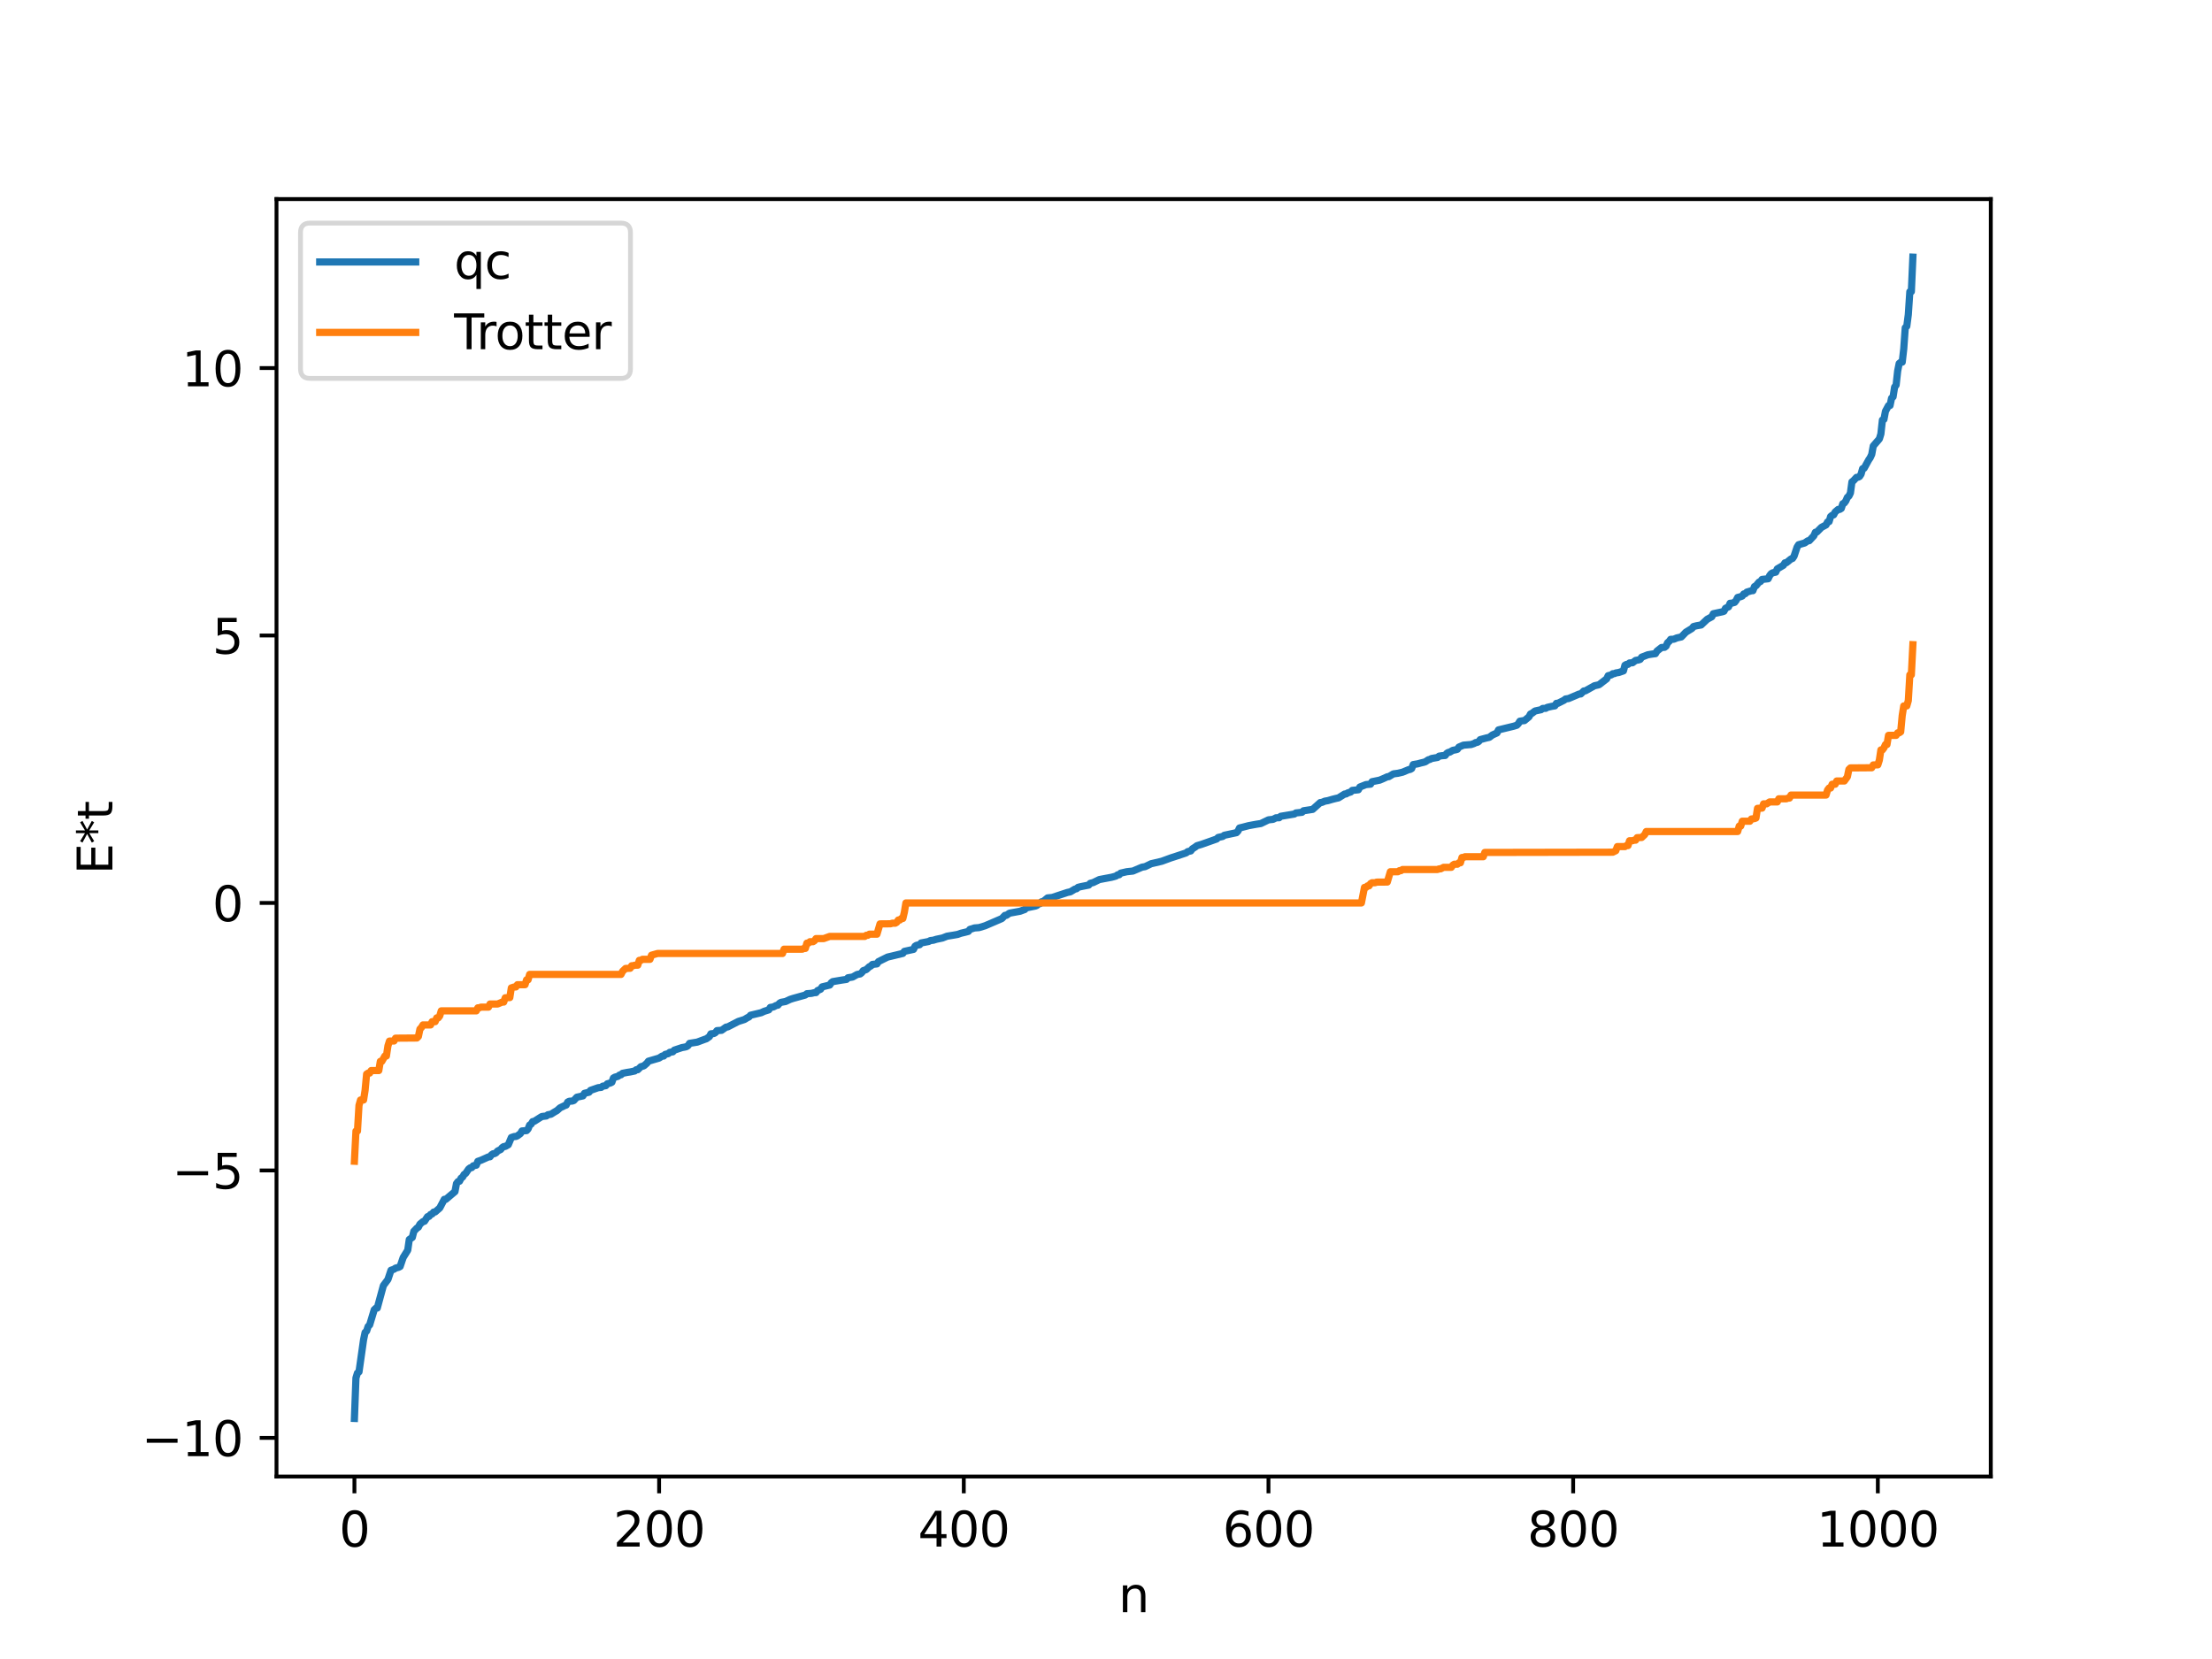<?xml version="1.0" encoding="utf-8" standalone="no"?>
<!DOCTYPE svg PUBLIC "-//W3C//DTD SVG 1.1//EN"
  "http://www.w3.org/Graphics/SVG/1.1/DTD/svg11.dtd">
<svg xmlns:xlink="http://www.w3.org/1999/xlink" width="460.8pt" height="345.6pt" viewBox="0 0 460.8 345.6" xmlns="http://www.w3.org/2000/svg" version="1.1">
 <defs>
  <style type="text/css">*{stroke-linejoin: round; stroke-linecap: butt}</style>
 </defs>
 <g id="figure_1">
  <g id="patch_1">
   <path d="M 0 345.6 
L 460.8 345.6 
L 460.8 0 
L 0 0 
z
" style="fill: #ffffff"/>
  </g>
  <g id="axes_1">
   <g id="patch_2">
    <path d="M 57.6 307.584 
L 414.72 307.584 
L 414.72 41.472 
L 57.6 41.472 
z
" style="fill: #ffffff"/>
   </g>
   <g id="matplotlib.axis_1">
    <g id="xtick_1">
     <g id="line2d_1">
      <defs>
       <path id="m1e0aeabf2f" d="M 0 0 
L 0 3.5 
" style="stroke: #000000; stroke-width: 0.8"/>
      </defs>
      <g>
       <use xlink:href="#m1e0aeabf2f" x="73.833" y="307.584" style="stroke: #000000; stroke-width: 0.8"/>
      </g>
     </g>
     <g id="text_1">
      <!-- 0 -->
      <g transform="translate(70.651 322.182) scale(0.1 -0.1)">
       <defs>
        <path id="DejaVuSans-30" d="M 2034 4250 
Q 1547 4250 1301 3770 
Q 1056 3291 1056 2328 
Q 1056 1369 1301 889 
Q 1547 409 2034 409 
Q 2525 409 2770 889 
Q 3016 1369 3016 2328 
Q 3016 3291 2770 3770 
Q 2525 4250 2034 4250 
z
M 2034 4750 
Q 2819 4750 3233 4129 
Q 3647 3509 3647 2328 
Q 3647 1150 3233 529 
Q 2819 -91 2034 -91 
Q 1250 -91 836 529 
Q 422 1150 422 2328 
Q 422 3509 836 4129 
Q 1250 4750 2034 4750 
z
" transform="scale(0.016)"/>
       </defs>
       <use xlink:href="#DejaVuSans-30"/>
      </g>
     </g>
    </g>
    <g id="xtick_2">
     <g id="line2d_2">
      <g>
       <use xlink:href="#m1e0aeabf2f" x="137.304" y="307.584" style="stroke: #000000; stroke-width: 0.8"/>
      </g>
     </g>
     <g id="text_2">
      <!-- 200 -->
      <g transform="translate(127.76 322.182) scale(0.1 -0.1)">
       <defs>
        <path id="DejaVuSans-32" d="M 1228 531 
L 3431 531 
L 3431 0 
L 469 0 
L 469 531 
Q 828 903 1448 1529 
Q 2069 2156 2228 2338 
Q 2531 2678 2651 2914 
Q 2772 3150 2772 3378 
Q 2772 3750 2511 3984 
Q 2250 4219 1831 4219 
Q 1534 4219 1204 4116 
Q 875 4013 500 3803 
L 500 4441 
Q 881 4594 1212 4672 
Q 1544 4750 1819 4750 
Q 2544 4750 2975 4387 
Q 3406 4025 3406 3419 
Q 3406 3131 3298 2873 
Q 3191 2616 2906 2266 
Q 2828 2175 2409 1742 
Q 1991 1309 1228 531 
z
" transform="scale(0.016)"/>
       </defs>
       <use xlink:href="#DejaVuSans-32"/>
       <use xlink:href="#DejaVuSans-30" x="63.623"/>
       <use xlink:href="#DejaVuSans-30" x="127.246"/>
      </g>
     </g>
    </g>
    <g id="xtick_3">
     <g id="line2d_3">
      <g>
       <use xlink:href="#m1e0aeabf2f" x="200.775" y="307.584" style="stroke: #000000; stroke-width: 0.8"/>
      </g>
     </g>
     <g id="text_3">
      <!-- 400 -->
      <g transform="translate(191.231 322.182) scale(0.1 -0.1)">
       <defs>
        <path id="DejaVuSans-34" d="M 2419 4116 
L 825 1625 
L 2419 1625 
L 2419 4116 
z
M 2253 4666 
L 3047 4666 
L 3047 1625 
L 3713 1625 
L 3713 1100 
L 3047 1100 
L 3047 0 
L 2419 0 
L 2419 1100 
L 313 1100 
L 313 1709 
L 2253 4666 
z
" transform="scale(0.016)"/>
       </defs>
       <use xlink:href="#DejaVuSans-34"/>
       <use xlink:href="#DejaVuSans-30" x="63.623"/>
       <use xlink:href="#DejaVuSans-30" x="127.246"/>
      </g>
     </g>
    </g>
    <g id="xtick_4">
     <g id="line2d_4">
      <g>
       <use xlink:href="#m1e0aeabf2f" x="264.246" y="307.584" style="stroke: #000000; stroke-width: 0.8"/>
      </g>
     </g>
     <g id="text_4">
      <!-- 600 -->
      <g transform="translate(254.702 322.182) scale(0.1 -0.1)">
       <defs>
        <path id="DejaVuSans-36" d="M 2113 2584 
Q 1688 2584 1439 2293 
Q 1191 2003 1191 1497 
Q 1191 994 1439 701 
Q 1688 409 2113 409 
Q 2538 409 2786 701 
Q 3034 994 3034 1497 
Q 3034 2003 2786 2293 
Q 2538 2584 2113 2584 
z
M 3366 4563 
L 3366 3988 
Q 3128 4100 2886 4159 
Q 2644 4219 2406 4219 
Q 1781 4219 1451 3797 
Q 1122 3375 1075 2522 
Q 1259 2794 1537 2939 
Q 1816 3084 2150 3084 
Q 2853 3084 3261 2657 
Q 3669 2231 3669 1497 
Q 3669 778 3244 343 
Q 2819 -91 2113 -91 
Q 1303 -91 875 529 
Q 447 1150 447 2328 
Q 447 3434 972 4092 
Q 1497 4750 2381 4750 
Q 2619 4750 2861 4703 
Q 3103 4656 3366 4563 
z
" transform="scale(0.016)"/>
       </defs>
       <use xlink:href="#DejaVuSans-36"/>
       <use xlink:href="#DejaVuSans-30" x="63.623"/>
       <use xlink:href="#DejaVuSans-30" x="127.246"/>
      </g>
     </g>
    </g>
    <g id="xtick_5">
     <g id="line2d_5">
      <g>
       <use xlink:href="#m1e0aeabf2f" x="327.717" y="307.584" style="stroke: #000000; stroke-width: 0.8"/>
      </g>
     </g>
     <g id="text_5">
      <!-- 800 -->
      <g transform="translate(318.173 322.182) scale(0.1 -0.1)">
       <defs>
        <path id="DejaVuSans-38" d="M 2034 2216 
Q 1584 2216 1326 1975 
Q 1069 1734 1069 1313 
Q 1069 891 1326 650 
Q 1584 409 2034 409 
Q 2484 409 2743 651 
Q 3003 894 3003 1313 
Q 3003 1734 2745 1975 
Q 2488 2216 2034 2216 
z
M 1403 2484 
Q 997 2584 770 2862 
Q 544 3141 544 3541 
Q 544 4100 942 4425 
Q 1341 4750 2034 4750 
Q 2731 4750 3128 4425 
Q 3525 4100 3525 3541 
Q 3525 3141 3298 2862 
Q 3072 2584 2669 2484 
Q 3125 2378 3379 2068 
Q 3634 1759 3634 1313 
Q 3634 634 3220 271 
Q 2806 -91 2034 -91 
Q 1263 -91 848 271 
Q 434 634 434 1313 
Q 434 1759 690 2068 
Q 947 2378 1403 2484 
z
M 1172 3481 
Q 1172 3119 1398 2916 
Q 1625 2713 2034 2713 
Q 2441 2713 2670 2916 
Q 2900 3119 2900 3481 
Q 2900 3844 2670 4047 
Q 2441 4250 2034 4250 
Q 1625 4250 1398 4047 
Q 1172 3844 1172 3481 
z
" transform="scale(0.016)"/>
       </defs>
       <use xlink:href="#DejaVuSans-38"/>
       <use xlink:href="#DejaVuSans-30" x="63.623"/>
       <use xlink:href="#DejaVuSans-30" x="127.246"/>
      </g>
     </g>
    </g>
    <g id="xtick_6">
     <g id="line2d_6">
      <g>
       <use xlink:href="#m1e0aeabf2f" x="391.188" y="307.584" style="stroke: #000000; stroke-width: 0.8"/>
      </g>
     </g>
     <g id="text_6">
      <!-- 1000 -->
      <g transform="translate(378.463 322.182) scale(0.1 -0.1)">
       <defs>
        <path id="DejaVuSans-31" d="M 794 531 
L 1825 531 
L 1825 4091 
L 703 3866 
L 703 4441 
L 1819 4666 
L 2450 4666 
L 2450 531 
L 3481 531 
L 3481 0 
L 794 0 
L 794 531 
z
" transform="scale(0.016)"/>
       </defs>
       <use xlink:href="#DejaVuSans-31"/>
       <use xlink:href="#DejaVuSans-30" x="63.623"/>
       <use xlink:href="#DejaVuSans-30" x="127.246"/>
       <use xlink:href="#DejaVuSans-30" x="190.869"/>
      </g>
     </g>
    </g>
    <g id="text_7">
     <!-- n -->
     <g transform="translate(232.991 335.861) scale(0.1 -0.1)">
      <defs>
       <path id="DejaVuSans-6e" d="M 3513 2113 
L 3513 0 
L 2938 0 
L 2938 2094 
Q 2938 2591 2744 2837 
Q 2550 3084 2163 3084 
Q 1697 3084 1428 2787 
Q 1159 2491 1159 1978 
L 1159 0 
L 581 0 
L 581 3500 
L 1159 3500 
L 1159 2956 
Q 1366 3272 1645 3428 
Q 1925 3584 2291 3584 
Q 2894 3584 3203 3211 
Q 3513 2838 3513 2113 
z
" transform="scale(0.016)"/>
      </defs>
      <use xlink:href="#DejaVuSans-6e"/>
     </g>
    </g>
   </g>
   <g id="matplotlib.axis_2">
    <g id="ytick_1">
     <g id="line2d_7">
      <defs>
       <path id="me491fd7211" d="M 0 0 
L -3.5 0 
" style="stroke: #000000; stroke-width: 0.8"/>
      </defs>
      <g>
       <use xlink:href="#me491fd7211" x="57.6" y="299.536" style="stroke: #000000; stroke-width: 0.8"/>
      </g>
     </g>
     <g id="text_8">
      <!-- −10 -->
      <g transform="translate(29.495 303.336) scale(0.1 -0.1)">
       <defs>
        <path id="DejaVuSans-2212" d="M 678 2272 
L 4684 2272 
L 4684 1741 
L 678 1741 
L 678 2272 
z
" transform="scale(0.016)"/>
       </defs>
       <use xlink:href="#DejaVuSans-2212"/>
       <use xlink:href="#DejaVuSans-31" x="83.789"/>
       <use xlink:href="#DejaVuSans-30" x="147.412"/>
      </g>
     </g>
    </g>
    <g id="ytick_2">
     <g id="line2d_8">
      <g>
       <use xlink:href="#me491fd7211" x="57.6" y="243.82" style="stroke: #000000; stroke-width: 0.8"/>
      </g>
     </g>
     <g id="text_9">
      <!-- −5 -->
      <g transform="translate(35.858 247.619) scale(0.1 -0.1)">
       <defs>
        <path id="DejaVuSans-35" d="M 691 4666 
L 3169 4666 
L 3169 4134 
L 1269 4134 
L 1269 2991 
Q 1406 3038 1543 3061 
Q 1681 3084 1819 3084 
Q 2600 3084 3056 2656 
Q 3513 2228 3513 1497 
Q 3513 744 3044 326 
Q 2575 -91 1722 -91 
Q 1428 -91 1123 -41 
Q 819 9 494 109 
L 494 744 
Q 775 591 1075 516 
Q 1375 441 1709 441 
Q 2250 441 2565 725 
Q 2881 1009 2881 1497 
Q 2881 1984 2565 2268 
Q 2250 2553 1709 2553 
Q 1456 2553 1204 2497 
Q 953 2441 691 2322 
L 691 4666 
z
" transform="scale(0.016)"/>
       </defs>
       <use xlink:href="#DejaVuSans-2212"/>
       <use xlink:href="#DejaVuSans-35" x="83.789"/>
      </g>
     </g>
    </g>
    <g id="ytick_3">
     <g id="line2d_9">
      <g>
       <use xlink:href="#me491fd7211" x="57.6" y="188.103" style="stroke: #000000; stroke-width: 0.8"/>
      </g>
     </g>
     <g id="text_10">
      <!-- 0 -->
      <g transform="translate(44.237 191.903) scale(0.1 -0.1)">
       <use xlink:href="#DejaVuSans-30"/>
      </g>
     </g>
    </g>
    <g id="ytick_4">
     <g id="line2d_10">
      <g>
       <use xlink:href="#me491fd7211" x="57.6" y="132.387" style="stroke: #000000; stroke-width: 0.8"/>
      </g>
     </g>
     <g id="text_11">
      <!-- 5 -->
      <g transform="translate(44.237 136.186) scale(0.1 -0.1)">
       <use xlink:href="#DejaVuSans-35"/>
      </g>
     </g>
    </g>
    <g id="ytick_5">
     <g id="line2d_11">
      <g>
       <use xlink:href="#me491fd7211" x="57.6" y="76.67" style="stroke: #000000; stroke-width: 0.8"/>
      </g>
     </g>
     <g id="text_12">
      <!-- 10 -->
      <g transform="translate(37.875 80.47) scale(0.1 -0.1)">
       <use xlink:href="#DejaVuSans-31"/>
       <use xlink:href="#DejaVuSans-30" x="63.623"/>
      </g>
     </g>
    </g>
    <g id="text_13">
     <!-- E*t -->
     <g transform="translate(23.416 182.148) rotate(-90) scale(0.1 -0.1)">
      <defs>
       <path id="DejaVuSans-45" d="M 628 4666 
L 3578 4666 
L 3578 4134 
L 1259 4134 
L 1259 2753 
L 3481 2753 
L 3481 2222 
L 1259 2222 
L 1259 531 
L 3634 531 
L 3634 0 
L 628 0 
L 628 4666 
z
" transform="scale(0.016)"/>
       <path id="DejaVuSans-2a" d="M 3009 3897 
L 1888 3291 
L 3009 2681 
L 2828 2375 
L 1778 3009 
L 1778 1831 
L 1422 1831 
L 1422 3009 
L 372 2375 
L 191 2681 
L 1313 3291 
L 191 3897 
L 372 4206 
L 1422 3572 
L 1422 4750 
L 1778 4750 
L 1778 3572 
L 2828 4206 
L 3009 3897 
z
" transform="scale(0.016)"/>
       <path id="DejaVuSans-74" d="M 1172 4494 
L 1172 3500 
L 2356 3500 
L 2356 3053 
L 1172 3053 
L 1172 1153 
Q 1172 725 1289 603 
Q 1406 481 1766 481 
L 2356 481 
L 2356 0 
L 1766 0 
Q 1100 0 847 248 
Q 594 497 594 1153 
L 594 3053 
L 172 3053 
L 172 3500 
L 594 3500 
L 594 4494 
L 1172 4494 
z
" transform="scale(0.016)"/>
      </defs>
      <use xlink:href="#DejaVuSans-45"/>
      <use xlink:href="#DejaVuSans-2a" x="63.184"/>
      <use xlink:href="#DejaVuSans-74" x="113.184"/>
     </g>
    </g>
   </g>
   <g id="line2d_12">
    <path d="M 73.833 295.488 
L 74.15 287.048 
L 74.467 286.02 
L 74.785 285.787 
L 75.737 279.085 
L 76.054 277.58 
L 76.372 277.282 
L 76.689 276.323 
L 77.006 276.003 
L 77.958 272.848 
L 78.276 272.545 
L 78.593 272.489 
L 79.862 267.817 
L 80.815 266.533 
L 81.449 264.623 
L 82.084 264.396 
L 82.401 264.17 
L 83.036 264.002 
L 83.353 263.833 
L 83.988 261.966 
L 84.94 260.437 
L 85.258 258.221 
L 85.892 257.775 
L 86.21 256.508 
L 86.844 255.84 
L 87.162 255.639 
L 87.479 255.016 
L 88.114 254.487 
L 88.431 254.412 
L 89.066 253.455 
L 89.383 253.399 
L 89.7 252.993 
L 90.018 252.895 
L 90.335 252.5 
L 90.653 252.471 
L 91.605 251.646 
L 92.557 249.843 
L 92.874 249.842 
L 94.778 248.232 
L 95.096 246.558 
L 95.413 246.148 
L 95.73 246.07 
L 96.048 245.439 
L 96.365 245.216 
L 96.682 244.665 
L 97 244.447 
L 97.634 243.525 
L 97.952 243.285 
L 98.269 243.234 
L 98.586 242.858 
L 99.221 242.73 
L 99.539 241.931 
L 100.173 241.713 
L 101.125 241.288 
L 101.76 241.003 
L 102.077 240.979 
L 102.395 240.562 
L 102.712 240.353 
L 103.029 240.323 
L 103.347 240.139 
L 103.664 239.771 
L 104.299 239.465 
L 104.616 239.069 
L 104.934 238.854 
L 105.251 238.827 
L 105.886 238.469 
L 106.52 236.966 
L 107.155 236.753 
L 107.472 236.749 
L 107.79 236.611 
L 108.424 236.14 
L 108.742 235.596 
L 109.694 235.527 
L 110.011 235.176 
L 110.329 234.374 
L 110.646 234.177 
L 110.963 233.65 
L 111.281 233.6 
L 112.867 232.592 
L 113.82 232.475 
L 114.137 232.226 
L 114.772 232.114 
L 115.406 231.714 
L 116.041 231.345 
L 116.676 230.778 
L 117.628 230.318 
L 117.945 230.209 
L 118.262 229.58 
L 118.58 229.414 
L 119.215 229.367 
L 119.532 229.256 
L 120.167 228.567 
L 121.436 228.295 
L 121.753 227.759 
L 122.705 227.53 
L 123.023 227.139 
L 124.61 226.587 
L 125.244 226.522 
L 125.562 226.268 
L 126.196 226.166 
L 126.514 225.775 
L 127.148 225.61 
L 127.466 225.446 
L 127.783 224.572 
L 128.1 224.39 
L 128.735 224.224 
L 129.053 223.957 
L 129.37 223.897 
L 129.687 223.59 
L 130.639 223.403 
L 131.274 223.308 
L 132.226 223.104 
L 132.543 222.844 
L 132.861 222.839 
L 133.496 222.22 
L 134.13 222.035 
L 134.765 221.48 
L 135.082 221.067 
L 137.304 220.416 
L 137.939 220.001 
L 138.256 219.996 
L 138.573 219.649 
L 139.208 219.493 
L 139.525 219.219 
L 140.16 219.115 
L 140.477 218.762 
L 142.064 218.233 
L 142.699 218.115 
L 143.016 218.03 
L 143.334 217.823 
L 143.651 217.349 
L 145.238 217.095 
L 146.824 216.503 
L 147.142 216.402 
L 147.777 215.951 
L 148.094 215.366 
L 148.729 215.297 
L 149.046 215.111 
L 149.363 214.697 
L 150.315 214.631 
L 151.267 213.961 
L 151.585 213.933 
L 153.806 212.786 
L 155.076 212.383 
L 155.71 211.997 
L 156.028 211.853 
L 156.345 211.492 
L 158.567 210.966 
L 159.201 210.67 
L 160.153 210.37 
L 160.471 209.867 
L 161.105 209.765 
L 161.74 209.438 
L 162.058 209.39 
L 162.375 209.003 
L 162.692 208.809 
L 163.644 208.633 
L 164.596 208.189 
L 165.231 207.983 
L 167.77 207.278 
L 168.087 207.007 
L 169.039 206.936 
L 169.674 206.779 
L 169.991 206.776 
L 170.309 206.357 
L 170.943 206.076 
L 171.261 205.586 
L 172.848 205.201 
L 173.165 204.722 
L 173.482 204.487 
L 175.386 204.167 
L 176.339 204.028 
L 176.656 203.686 
L 177.608 203.537 
L 178.56 203.002 
L 179.195 202.886 
L 179.512 202.632 
L 179.829 202.205 
L 180.464 201.977 
L 181.099 201.381 
L 181.416 201.237 
L 181.734 200.907 
L 182.686 200.795 
L 183.003 200.316 
L 184.907 199.374 
L 185.859 199.149 
L 188.081 198.611 
L 188.398 198.185 
L 190.302 197.77 
L 190.62 197.118 
L 190.937 196.921 
L 191.572 196.805 
L 191.889 196.435 
L 193.476 196.129 
L 193.793 195.939 
L 194.428 195.866 
L 195.062 195.668 
L 196.332 195.404 
L 197.284 195.029 
L 198.871 194.769 
L 199.505 194.654 
L 200.14 194.423 
L 201.092 194.197 
L 201.727 194.028 
L 202.044 193.61 
L 202.996 193.311 
L 203.948 193.237 
L 205.218 192.854 
L 208.709 191.352 
L 209.343 190.691 
L 209.661 190.673 
L 210.296 190.233 
L 212.517 189.822 
L 213.152 189.584 
L 213.469 189.478 
L 213.786 189.134 
L 215.691 188.743 
L 216.008 188.613 
L 216.325 188.301 
L 216.643 188.247 
L 216.96 187.864 
L 217.277 187.831 
L 218.229 187.054 
L 219.181 186.96 
L 222.355 185.916 
L 222.99 185.777 
L 223.942 185.204 
L 224.259 185.146 
L 224.577 184.849 
L 225.211 184.692 
L 226.798 184.379 
L 227.115 184.017 
L 227.75 183.847 
L 229.02 183.227 
L 231.558 182.75 
L 232.193 182.582 
L 232.51 182.475 
L 232.828 182.241 
L 233.145 182.226 
L 233.462 181.887 
L 234.732 181.596 
L 236.001 181.457 
L 237.905 180.647 
L 238.54 180.539 
L 239.175 180.238 
L 239.81 179.927 
L 240.444 179.783 
L 242.031 179.409 
L 243.935 178.71 
L 244.57 178.509 
L 246.791 177.775 
L 247.109 177.666 
L 247.426 177.404 
L 248.061 177.264 
L 248.378 176.838 
L 249.013 176.436 
L 249.33 176.181 
L 250.282 175.899 
L 253.456 174.777 
L 253.773 174.456 
L 254.725 174.246 
L 255.043 174.002 
L 257.581 173.46 
L 257.899 173.115 
L 258.216 172.481 
L 258.851 172.329 
L 260.12 171.997 
L 261.707 171.706 
L 262.659 171.558 
L 264.246 170.791 
L 265.198 170.684 
L 265.833 170.356 
L 266.467 170.353 
L 266.785 170.051 
L 269.641 169.577 
L 269.958 169.352 
L 271.228 169.215 
L 271.545 168.898 
L 273.449 168.607 
L 275.036 167.187 
L 275.353 167.164 
L 275.988 166.896 
L 276.623 166.786 
L 277.575 166.509 
L 278.21 166.347 
L 278.844 166.206 
L 280.114 165.407 
L 280.431 165.387 
L 280.748 165.184 
L 281.383 164.985 
L 281.7 164.653 
L 282.653 164.559 
L 282.97 164.523 
L 283.287 163.95 
L 284.557 163.445 
L 285.509 163.355 
L 285.826 162.839 
L 287.413 162.518 
L 288.048 162.25 
L 289 161.817 
L 289.317 161.786 
L 290.269 161.213 
L 291.221 161.086 
L 292.173 160.863 
L 293.443 160.334 
L 293.76 160.291 
L 294.077 160.103 
L 294.395 159.278 
L 295.347 159.116 
L 295.981 158.94 
L 296.616 158.79 
L 296.934 158.689 
L 297.568 158.267 
L 297.886 158.2 
L 298.203 158.013 
L 299.472 157.791 
L 299.79 157.522 
L 300.424 157.423 
L 301.059 157.379 
L 301.377 156.948 
L 301.694 156.747 
L 302.011 156.685 
L 302.646 156.309 
L 303.281 156.185 
L 303.598 156.091 
L 303.915 155.633 
L 304.867 155.229 
L 306.454 155.098 
L 307.089 154.884 
L 307.406 154.688 
L 307.724 154.659 
L 308.041 154.477 
L 308.358 154.076 
L 309.628 153.736 
L 310.262 153.596 
L 310.897 153.112 
L 311.849 152.682 
L 312.167 152.05 
L 315.34 151.279 
L 315.975 151.081 
L 316.292 150.761 
L 316.61 150.241 
L 317.244 150.141 
L 317.562 150.116 
L 318.514 149.33 
L 318.831 148.737 
L 319.148 148.593 
L 319.783 148.112 
L 321.053 147.839 
L 321.37 147.583 
L 322.005 147.555 
L 322.322 147.362 
L 323.274 147.144 
L 323.909 147.042 
L 324.226 146.518 
L 324.543 146.513 
L 325.813 145.872 
L 326.13 145.614 
L 326.765 145.517 
L 328.986 144.574 
L 329.304 144.56 
L 329.939 143.943 
L 330.256 143.921 
L 332.16 142.853 
L 332.795 142.717 
L 333.112 142.638 
L 334.699 141.413 
L 335.016 140.754 
L 335.651 140.6 
L 335.968 140.346 
L 336.286 140.342 
L 336.603 140.19 
L 337.238 140.088 
L 338.19 139.76 
L 338.507 138.583 
L 338.824 138.409 
L 339.142 138.396 
L 339.459 138.108 
L 340.094 138.061 
L 340.729 137.578 
L 341.363 137.47 
L 341.681 137.355 
L 341.998 136.896 
L 343.267 136.404 
L 343.902 136.296 
L 344.537 136.203 
L 344.854 136.173 
L 345.172 135.639 
L 346.124 134.89 
L 346.758 134.845 
L 347.076 134.596 
L 347.393 133.887 
L 347.71 133.624 
L 348.028 133.186 
L 348.662 133.165 
L 349.297 132.897 
L 350.249 132.683 
L 351.201 131.693 
L 352.471 130.916 
L 352.788 130.52 
L 353.423 130.36 
L 354.375 130.193 
L 355.644 129.001 
L 356.596 128.484 
L 356.914 127.848 
L 358.818 127.442 
L 359.135 127.333 
L 359.453 126.715 
L 360.087 126.415 
L 360.405 125.674 
L 360.722 125.663 
L 361.357 125.48 
L 361.674 125.076 
L 361.991 124.457 
L 362.626 124.295 
L 362.943 124.166 
L 363.261 123.727 
L 363.578 123.68 
L 363.896 123.348 
L 364.848 123.063 
L 365.165 123.045 
L 365.482 122.197 
L 365.8 122.03 
L 366.434 121.267 
L 366.752 121.137 
L 367.069 120.704 
L 368.339 120.566 
L 368.656 119.901 
L 368.973 119.504 
L 369.291 119.325 
L 369.925 119.187 
L 370.243 118.505 
L 371.512 117.76 
L 371.829 117.251 
L 372.147 117.217 
L 373.099 116.445 
L 373.416 116.339 
L 373.734 115.864 
L 374.368 113.969 
L 374.686 113.473 
L 375.955 113.11 
L 376.59 112.667 
L 376.907 112.634 
L 377.859 111.614 
L 378.177 110.882 
L 378.494 110.821 
L 379.446 109.858 
L 380.398 109.349 
L 380.715 108.73 
L 381.033 108.667 
L 381.35 107.606 
L 381.667 107.34 
L 381.985 107.248 
L 382.302 106.65 
L 382.937 106.116 
L 383.254 106.115 
L 383.572 105.919 
L 383.889 104.936 
L 384.206 104.784 
L 384.524 104.349 
L 384.841 103.609 
L 385.158 103.351 
L 385.476 102.698 
L 385.793 100.378 
L 386.11 100.141 
L 386.745 99.445 
L 387.062 99.425 
L 387.38 99.257 
L 387.697 98.771 
L 388.015 97.637 
L 388.332 97.544 
L 389.284 95.811 
L 389.601 95.348 
L 389.919 94.654 
L 390.236 92.906 
L 391.505 91.434 
L 391.823 90.397 
L 392.14 87.495 
L 392.458 87.37 
L 392.775 85.678 
L 393.41 84.499 
L 393.727 84.479 
L 394.044 82.957 
L 394.362 82.668 
L 394.679 80.647 
L 394.996 80.211 
L 395.314 77.303 
L 395.631 75.717 
L 395.948 75.465 
L 396.266 75.445 
L 396.583 72.689 
L 396.9 68.269 
L 397.218 67.966 
L 397.535 65.53 
L 397.853 60.764 
L 398.17 60.744 
L 398.487 53.568 
L 398.487 53.568 
" clip-path="url(#pd0cef9301d)" style="fill: none; stroke: #1f77b4; stroke-width: 1.5; stroke-linecap: square"/>
   </g>
   <g id="line2d_13">
    <path d="M 73.833 241.908 
L 74.15 235.629 
L 74.467 235.629 
L 74.785 230.262 
L 75.102 229.148 
L 75.737 229.148 
L 76.054 227.14 
L 76.372 223.75 
L 76.689 223.542 
L 77.006 223.542 
L 77.324 223.017 
L 78.91 223.017 
L 79.228 221.105 
L 79.545 221.105 
L 80.18 219.985 
L 80.497 219.985 
L 80.815 217.87 
L 81.132 216.875 
L 82.084 216.858 
L 82.401 216.269 
L 86.844 216.235 
L 87.162 215.913 
L 87.479 214.38 
L 87.796 214.042 
L 88.114 213.511 
L 89.7 213.511 
L 90.018 212.833 
L 90.653 212.833 
L 90.97 212.046 
L 91.287 212.046 
L 91.605 211.636 
L 91.922 210.581 
L 99.221 210.581 
L 99.539 209.952 
L 99.856 209.952 
L 100.173 209.803 
L 101.76 209.803 
L 102.077 209.152 
L 103.664 209.152 
L 104.616 208.751 
L 104.934 208.751 
L 105.251 207.857 
L 106.203 207.812 
L 106.52 205.796 
L 107.155 205.596 
L 107.472 205.596 
L 107.79 205.132 
L 109.377 205.132 
L 109.694 204.113 
L 110.011 204.113 
L 110.329 202.987 
L 129.37 202.987 
L 129.687 202.347 
L 130.322 201.745 
L 131.274 201.707 
L 131.591 201.184 
L 131.909 201.184 
L 132.226 201.064 
L 132.861 201.064 
L 133.178 200.057 
L 133.496 200.057 
L 133.813 199.846 
L 135.4 199.846 
L 135.717 198.986 
L 136.986 198.628 
L 163.01 198.628 
L 163.327 197.736 
L 167.135 197.736 
L 167.453 197.573 
L 167.77 197.573 
L 168.087 196.469 
L 168.405 196.469 
L 168.722 196.175 
L 169.357 196.175 
L 169.674 195.985 
L 169.991 195.529 
L 171.578 195.529 
L 172.848 195.072 
L 180.147 195.072 
L 180.464 194.838 
L 180.781 194.838 
L 181.099 194.608 
L 182.686 194.608 
L 183.32 192.463 
L 185.542 192.444 
L 185.859 192.319 
L 186.494 192.319 
L 186.811 192.131 
L 187.129 191.659 
L 187.446 191.659 
L 187.763 191.339 
L 188.081 191.339 
L 188.398 190.006 
L 188.715 188.103 
L 283.605 188.103 
L 284.239 184.867 
L 284.557 184.867 
L 284.874 184.548 
L 285.191 184.548 
L 285.509 184.076 
L 285.826 183.888 
L 286.461 183.888 
L 286.778 183.763 
L 289 183.744 
L 289.634 181.599 
L 291.221 181.599 
L 291.539 181.369 
L 291.856 181.369 
L 292.173 181.135 
L 299.472 181.135 
L 299.79 180.999 
L 300.107 180.999 
L 300.742 180.678 
L 302.329 180.678 
L 302.646 180.222 
L 302.963 180.032 
L 303.598 180.032 
L 303.915 179.738 
L 304.233 179.738 
L 304.55 178.634 
L 304.867 178.634 
L 305.185 178.471 
L 308.993 178.471 
L 309.31 177.579 
L 335.968 177.53 
L 336.603 177.22 
L 336.92 176.361 
L 338.507 176.361 
L 338.824 176.15 
L 339.142 176.15 
L 339.459 175.143 
L 340.094 175.143 
L 340.411 175.023 
L 340.729 175.023 
L 341.046 174.5 
L 341.998 174.461 
L 342.633 173.86 
L 342.95 173.22 
L 361.991 173.22 
L 362.309 172.094 
L 362.626 172.094 
L 362.943 171.075 
L 364.53 171.075 
L 364.848 170.611 
L 365.482 170.53 
L 365.8 170.411 
L 366.117 168.395 
L 367.069 168.35 
L 367.386 167.456 
L 368.021 167.456 
L 368.656 167.055 
L 370.243 167.055 
L 370.56 166.403 
L 372.147 166.403 
L 372.464 166.255 
L 372.781 166.255 
L 373.099 165.626 
L 380.398 165.626 
L 380.715 164.571 
L 381.033 164.161 
L 381.35 164.161 
L 381.667 163.374 
L 382.302 163.374 
L 382.62 162.696 
L 384.206 162.696 
L 384.841 161.826 
L 385.158 160.294 
L 385.476 159.972 
L 389.919 159.938 
L 390.236 159.349 
L 391.188 159.332 
L 391.505 158.336 
L 391.823 156.222 
L 392.14 156.222 
L 392.458 155.794 
L 392.775 155.102 
L 393.092 155.102 
L 393.41 153.189 
L 394.996 153.189 
L 395.314 152.665 
L 395.631 152.665 
L 395.948 152.457 
L 396.266 149.067 
L 396.583 147.059 
L 397.218 147.059 
L 397.535 145.944 
L 397.853 140.578 
L 398.17 140.578 
L 398.487 134.299 
L 398.487 134.299 
" clip-path="url(#pd0cef9301d)" style="fill: none; stroke: #ff7f0e; stroke-width: 1.5; stroke-linecap: square"/>
   </g>
   <g id="patch_3">
    <path d="M 57.6 307.584 
L 57.6 41.472 
" style="fill: none; stroke: #000000; stroke-width: 0.8; stroke-linejoin: miter; stroke-linecap: square"/>
   </g>
   <g id="patch_4">
    <path d="M 414.72 307.584 
L 414.72 41.472 
" style="fill: none; stroke: #000000; stroke-width: 0.8; stroke-linejoin: miter; stroke-linecap: square"/>
   </g>
   <g id="patch_5">
    <path d="M 57.6 307.584 
L 414.72 307.584 
" style="fill: none; stroke: #000000; stroke-width: 0.8; stroke-linejoin: miter; stroke-linecap: square"/>
   </g>
   <g id="patch_6">
    <path d="M 57.6 41.472 
L 414.72 41.472 
" style="fill: none; stroke: #000000; stroke-width: 0.8; stroke-linejoin: miter; stroke-linecap: square"/>
   </g>
   <g id="legend_1">
    <g id="patch_7">
     <path d="M 64.6 78.828 
L 129.342 78.828 
Q 131.342 78.828 131.342 76.828 
L 131.342 48.472 
Q 131.342 46.472 129.342 46.472 
L 64.6 46.472 
Q 62.6 46.472 62.6 48.472 
L 62.6 76.828 
Q 62.6 78.828 64.6 78.828 
z
" style="fill: #ffffff; opacity: 0.8; stroke: #cccccc; stroke-linejoin: miter"/>
    </g>
    <g id="line2d_14">
     <path d="M 66.6 54.57 
L 76.6 54.57 
L 86.6 54.57 
" style="fill: none; stroke: #1f77b4; stroke-width: 1.5; stroke-linecap: square"/>
    </g>
    <g id="text_14">
     <!-- qc -->
     <g transform="translate(94.6 58.07) scale(0.1 -0.1)">
      <defs>
       <path id="DejaVuSans-71" d="M 947 1747 
Q 947 1113 1208 752 
Q 1469 391 1925 391 
Q 2381 391 2643 752 
Q 2906 1113 2906 1747 
Q 2906 2381 2643 2742 
Q 2381 3103 1925 3103 
Q 1469 3103 1208 2742 
Q 947 2381 947 1747 
z
M 2906 525 
Q 2725 213 2448 61 
Q 2172 -91 1784 -91 
Q 1150 -91 751 415 
Q 353 922 353 1747 
Q 353 2572 751 3078 
Q 1150 3584 1784 3584 
Q 2172 3584 2448 3432 
Q 2725 3281 2906 2969 
L 2906 3500 
L 3481 3500 
L 3481 -1331 
L 2906 -1331 
L 2906 525 
z
" transform="scale(0.016)"/>
       <path id="DejaVuSans-63" d="M 3122 3366 
L 3122 2828 
Q 2878 2963 2633 3030 
Q 2388 3097 2138 3097 
Q 1578 3097 1268 2742 
Q 959 2388 959 1747 
Q 959 1106 1268 751 
Q 1578 397 2138 397 
Q 2388 397 2633 464 
Q 2878 531 3122 666 
L 3122 134 
Q 2881 22 2623 -34 
Q 2366 -91 2075 -91 
Q 1284 -91 818 406 
Q 353 903 353 1747 
Q 353 2603 823 3093 
Q 1294 3584 2113 3584 
Q 2378 3584 2631 3529 
Q 2884 3475 3122 3366 
z
" transform="scale(0.016)"/>
      </defs>
      <use xlink:href="#DejaVuSans-71"/>
      <use xlink:href="#DejaVuSans-63" x="63.477"/>
     </g>
    </g>
    <g id="line2d_15">
     <path d="M 66.6 69.249 
L 76.6 69.249 
L 86.6 69.249 
" style="fill: none; stroke: #ff7f0e; stroke-width: 1.5; stroke-linecap: square"/>
    </g>
    <g id="text_15">
     <!-- Trotter -->
     <g transform="translate(94.6 72.749) scale(0.1 -0.1)">
      <defs>
       <path id="DejaVuSans-54" d="M -19 4666 
L 3928 4666 
L 3928 4134 
L 2272 4134 
L 2272 0 
L 1638 0 
L 1638 4134 
L -19 4134 
L -19 4666 
z
" transform="scale(0.016)"/>
       <path id="DejaVuSans-72" d="M 2631 2963 
Q 2534 3019 2420 3045 
Q 2306 3072 2169 3072 
Q 1681 3072 1420 2755 
Q 1159 2438 1159 1844 
L 1159 0 
L 581 0 
L 581 3500 
L 1159 3500 
L 1159 2956 
Q 1341 3275 1631 3429 
Q 1922 3584 2338 3584 
Q 2397 3584 2469 3576 
Q 2541 3569 2628 3553 
L 2631 2963 
z
" transform="scale(0.016)"/>
       <path id="DejaVuSans-6f" d="M 1959 3097 
Q 1497 3097 1228 2736 
Q 959 2375 959 1747 
Q 959 1119 1226 758 
Q 1494 397 1959 397 
Q 2419 397 2687 759 
Q 2956 1122 2956 1747 
Q 2956 2369 2687 2733 
Q 2419 3097 1959 3097 
z
M 1959 3584 
Q 2709 3584 3137 3096 
Q 3566 2609 3566 1747 
Q 3566 888 3137 398 
Q 2709 -91 1959 -91 
Q 1206 -91 779 398 
Q 353 888 353 1747 
Q 353 2609 779 3096 
Q 1206 3584 1959 3584 
z
" transform="scale(0.016)"/>
       <path id="DejaVuSans-65" d="M 3597 1894 
L 3597 1613 
L 953 1613 
Q 991 1019 1311 708 
Q 1631 397 2203 397 
Q 2534 397 2845 478 
Q 3156 559 3463 722 
L 3463 178 
Q 3153 47 2828 -22 
Q 2503 -91 2169 -91 
Q 1331 -91 842 396 
Q 353 884 353 1716 
Q 353 2575 817 3079 
Q 1281 3584 2069 3584 
Q 2775 3584 3186 3129 
Q 3597 2675 3597 1894 
z
M 3022 2063 
Q 3016 2534 2758 2815 
Q 2500 3097 2075 3097 
Q 1594 3097 1305 2825 
Q 1016 2553 972 2059 
L 3022 2063 
z
" transform="scale(0.016)"/>
      </defs>
      <use xlink:href="#DejaVuSans-54"/>
      <use xlink:href="#DejaVuSans-72" x="46.334"/>
      <use xlink:href="#DejaVuSans-6f" x="85.197"/>
      <use xlink:href="#DejaVuSans-74" x="146.379"/>
      <use xlink:href="#DejaVuSans-74" x="185.588"/>
      <use xlink:href="#DejaVuSans-65" x="224.797"/>
      <use xlink:href="#DejaVuSans-72" x="286.32"/>
     </g>
    </g>
   </g>
  </g>
 </g>
 <defs>
  <clipPath id="pd0cef9301d">
   <rect x="57.6" y="41.472" width="357.12" height="266.112"/>
  </clipPath>
 </defs>
</svg>
